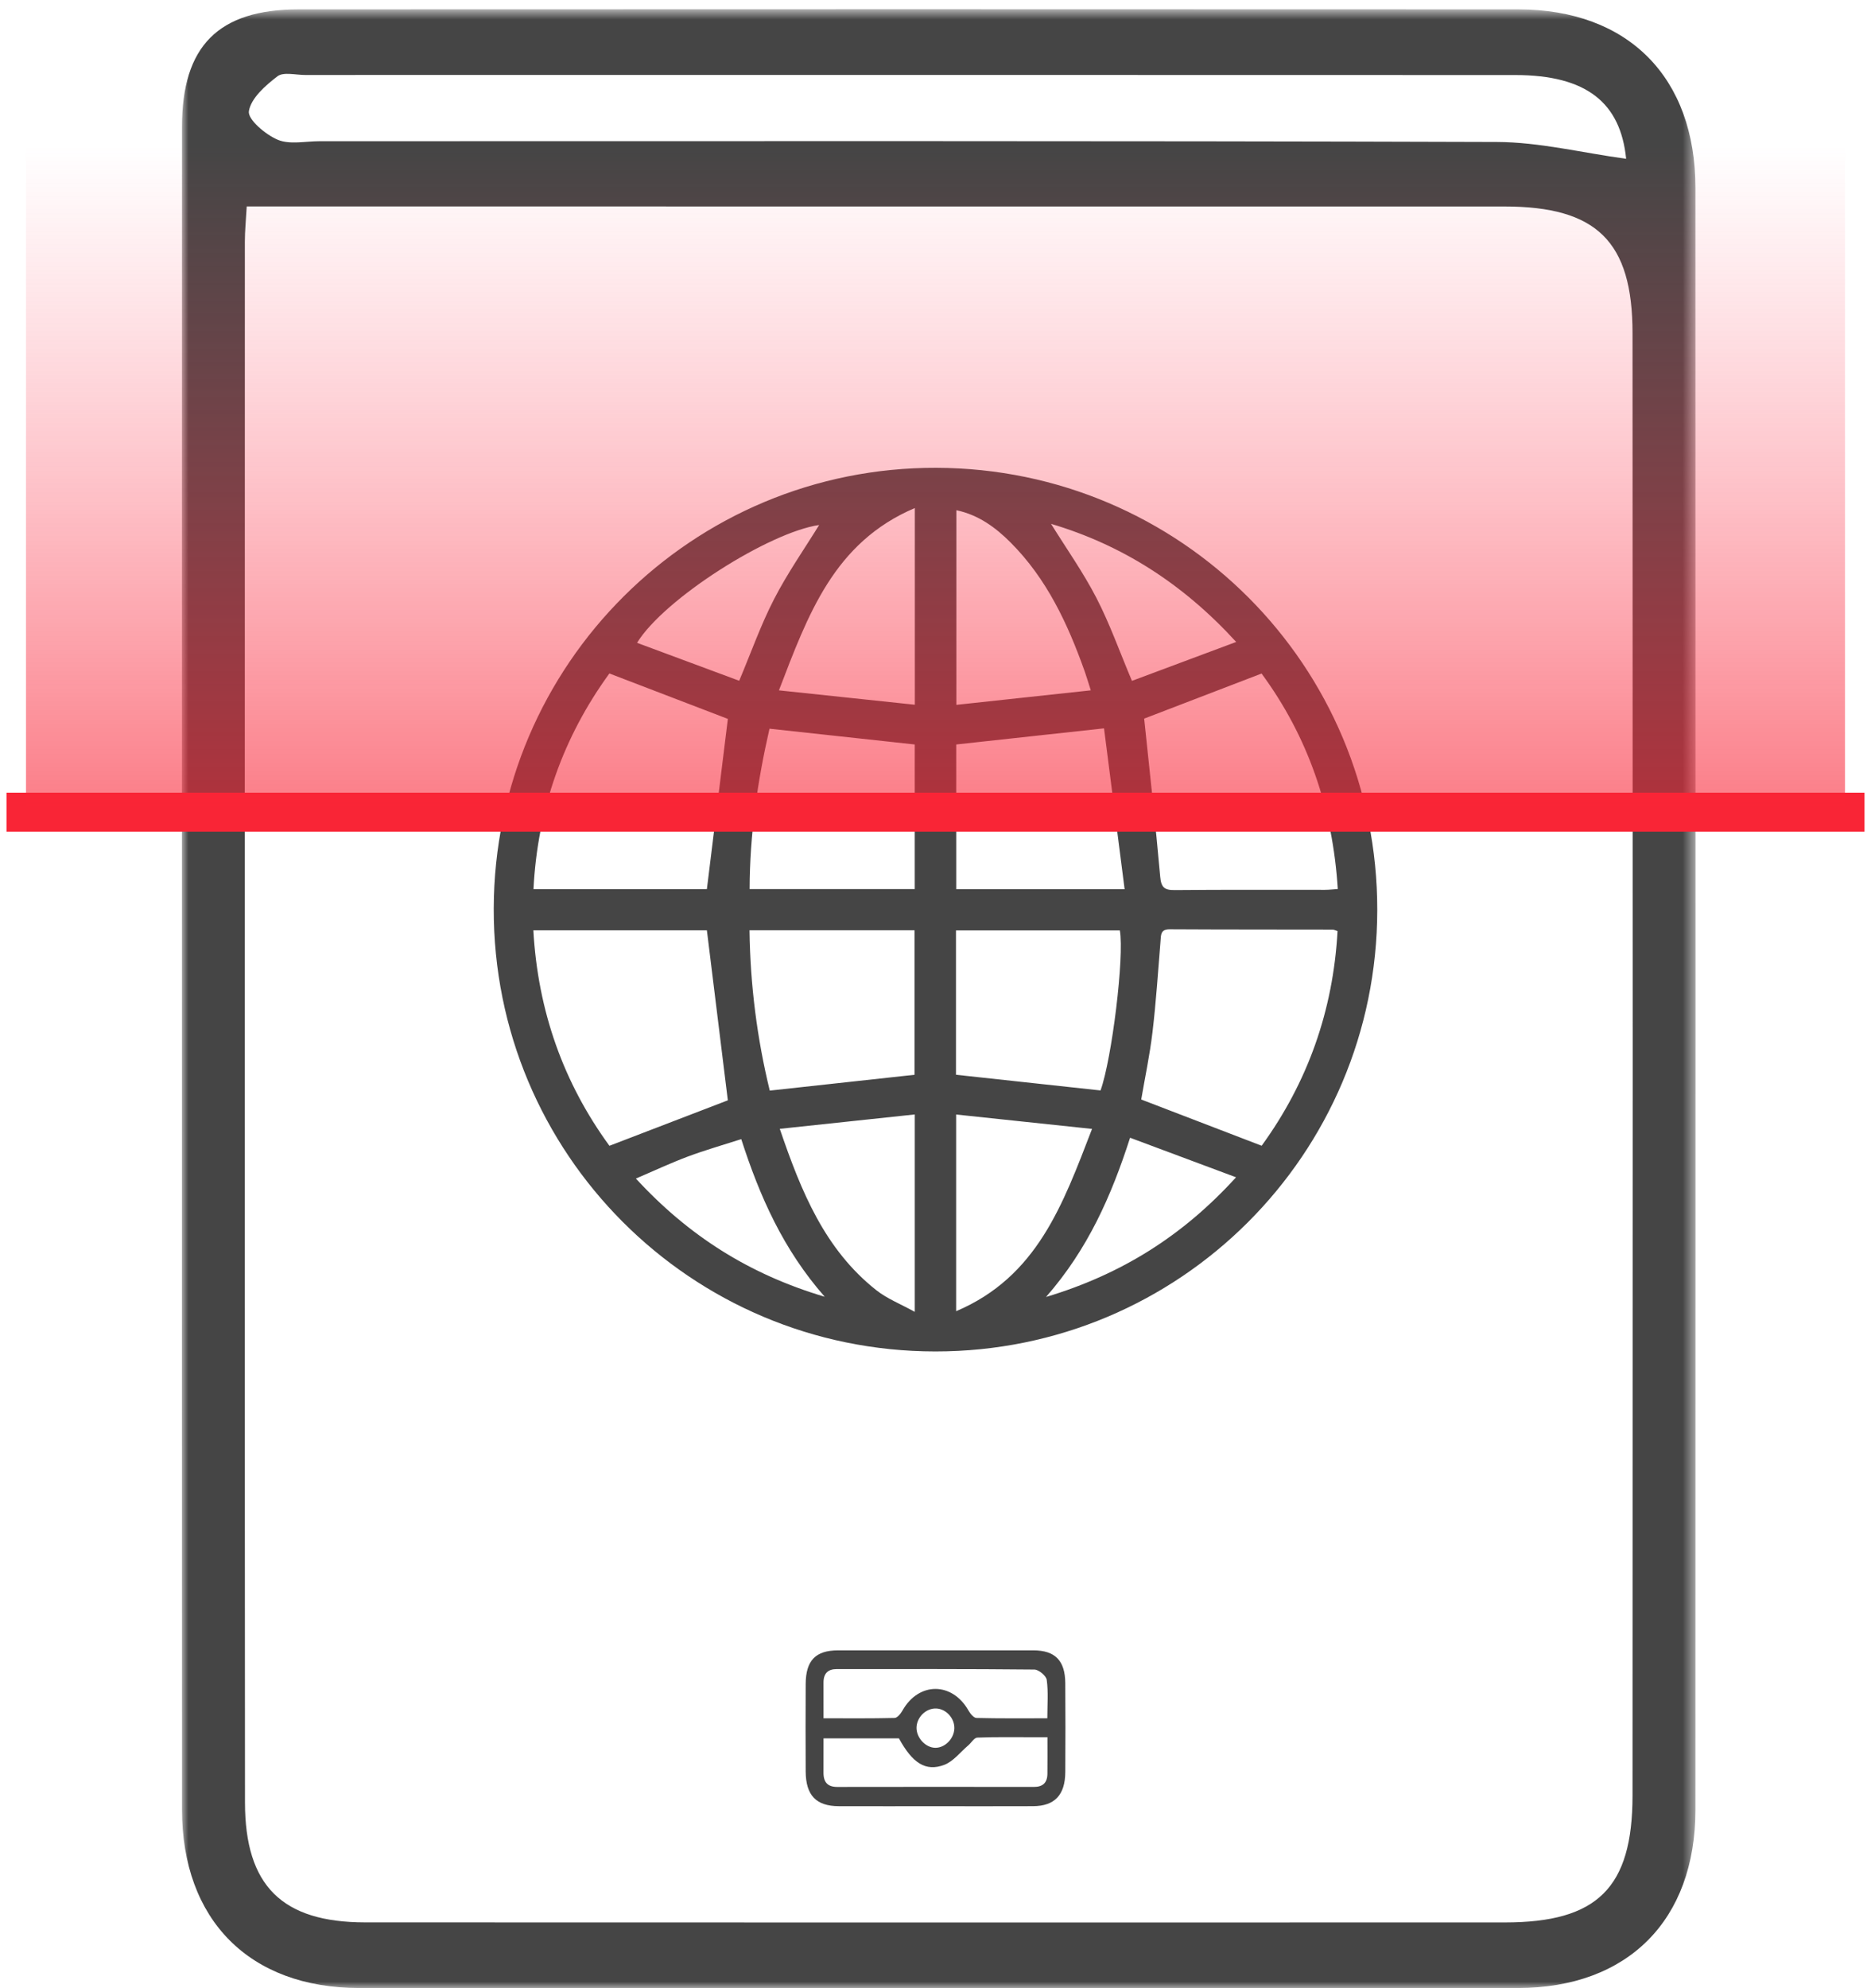 <?xml version="1.0" encoding="UTF-8"?>
<svg width="144px" height="153px" viewBox="0 0 144 153" version="1.1" xmlns="http://www.w3.org/2000/svg" xmlns:xlink="http://www.w3.org/1999/xlink">
    <!-- Generator: Sketch 63.1 (92452) - https://sketch.com -->
    <title>Group 4</title>
    <desc>Created with Sketch.</desc>
    <defs>
        <polygon id="path-1" points="0 0.711 116.495 0.711 116.495 153 0 153"></polygon>
        <linearGradient x1="50%" y1="40.483%" x2="50%" y2="100%" id="linearGradient-3">
            <stop stop-color="#FD4C66" stop-opacity="0" offset="0%"></stop>
            <stop stop-color="#F92536" stop-opacity="0.597" offset="100%"></stop>
        </linearGradient>
    </defs>
    <g id="-" stroke="none" stroke-width="1" fill="none" fill-rule="evenodd">
        <g id="AunexumSafe_Onboarding_stap3_Legitimeren" transform="translate(-888, -326)">
            <g id="Group-4" transform="translate(890, 303)">
                <g id="paspoort" transform="translate(12, 23)">
                    <g id="Group-3">
                        <mask id="mask-2" fill="white">
                            <use xlink:href="#path-1"></use>
                        </mask>
                        <g id="Clip-2"></g>
                        <path d="M101.828,147.94 C72.59,147.945 43.351,147.949 14.112,147.936 C7.722,147.934 4.858,145.137 4.855,138.707 C4.826,98.669 4.839,58.63 4.845,18.592 C4.845,17.773 4.93,16.955 4.989,15.887 C37.535,15.887 69.658,15.885 101.782,15.89 C108.887,15.891 111.642,18.571 111.646,25.633 C111.664,63.147 111.664,100.661 111.646,138.175 C111.643,145.288 108.937,147.939 101.828,147.94 M7.354,5.872 C7.817,5.519 8.753,5.77 9.474,5.77 C40.523,5.768 71.572,5.761 102.622,5.775 C108.117,5.777 110.723,7.916 111.154,12.22 C107.756,11.759 104.485,10.937 101.212,10.926 C71.005,10.827 40.798,10.868 10.591,10.867 C9.507,10.867 8.301,11.144 7.377,10.756 C6.436,10.361 5.056,9.189 5.155,8.559 C5.313,7.556 6.429,6.58 7.354,5.872 M102.846,0.722 C71.56,0.706 40.274,0.709 8.988,0.722 C2.802,0.724 0.009,3.545 0.007,9.75 C-0.003,31.394 0.003,53.038 0.003,74.681 C0.003,96.204 -0.006,117.729 0.007,139.252 C0.012,147.747 5.199,152.983 13.652,152.988 C43.373,153.005 73.095,153.004 102.816,152.988 C111.289,152.983 116.484,147.765 116.487,139.274 C116.498,97.67 116.497,56.066 116.487,14.461 C116.485,5.947 111.312,0.727 102.846,0.722" id="Fill-1" fill="#454545" mask="url(#mask-2)"></path>
                    </g>
                    <path d="M66.607,132.231 C64.719,132.231 62.934,132.25 61.151,132.205 C60.94,132.199 60.677,131.877 60.541,131.637 C59.285,129.418 56.709,129.416 55.46,131.632 C55.324,131.873 55.063,132.199 54.853,132.205 C53.069,132.25 51.283,132.23 49.382,132.23 C49.382,131.188 49.385,130.338 49.381,129.487 C49.377,128.776 49.727,128.444 50.385,128.444 C55.459,128.443 60.535,128.428 65.609,128.479 C65.944,128.482 66.517,128.956 66.561,129.276 C66.69,130.207 66.607,131.171 66.607,132.231 M56.54,132.977 C56.536,132.156 57.275,131.433 58.075,131.477 C58.836,131.518 59.486,132.251 59.451,133.03 C59.416,133.817 58.713,134.516 57.974,134.501 C57.237,134.485 56.545,133.749 56.54,132.977 M66.613,136.508 C66.603,137.215 66.234,137.513 65.573,137.512 C60.528,137.505 55.483,137.504 50.438,137.513 C49.716,137.514 49.376,137.167 49.38,136.415 C49.385,135.564 49.382,134.712 49.382,133.773 L55.184,133.773 C56.221,135.671 57.236,136.359 58.676,135.813 C59.373,135.548 59.916,134.829 60.526,134.31 C60.761,134.109 60.98,133.724 61.216,133.716 C62.67,133.66 64.127,133.687 65.583,133.686 L66.616,133.686 C66.616,134.736 66.624,135.622 66.613,136.508 M65.533,127.003 C60.522,126.999 55.509,126.999 50.498,127.003 C48.772,127.004 48.019,127.78 48.009,129.591 C47.997,131.836 47.997,134.08 48.009,136.324 C48.019,138.161 48.815,138.99 50.567,138.995 C53.04,139.003 55.511,138.997 57.984,138.997 C60.489,138.997 62.995,139.005 65.501,138.994 C67.174,138.986 67.979,138.134 67.989,136.358 C68.002,134.077 68.005,131.797 67.988,129.517 C67.974,127.786 67.201,127.004 65.533,127.003" id="Fill-4" fill="#454545"></path>
                    <path d="M88.961,68.414 C88.597,68.438 88.28,68.477 87.962,68.477 C84.114,68.481 80.266,68.459 76.418,68.496 C75.619,68.504 75.366,68.298 75.293,67.456 C74.935,63.403 74.481,59.359 74.06,55.301 C76.922,54.202 79.936,53.045 83.095,51.832 C86.63,56.635 88.573,62.173 88.961,68.414 L88.961,68.414 Z M83.102,88.17 C79.928,86.951 76.914,85.795 73.833,84.612 C74.114,82.966 74.49,81.206 74.701,79.426 C74.976,77.105 75.128,74.769 75.318,72.437 C75.358,71.956 75.302,71.51 76.026,71.513 C80.208,71.537 84.391,71.53 88.573,71.538 C88.665,71.539 88.757,71.593 88.943,71.652 C88.607,77.779 86.635,83.307 83.102,88.17 L83.102,88.17 Z M66.507,99.808 C69.727,96.129 71.527,92.047 72.976,87.555 C75.692,88.569 78.329,89.552 81.132,90.598 C77.033,95.1 72.327,98.059 66.507,99.808 L66.507,99.808 Z M59.589,100.903 L59.589,85.767 C63.046,86.133 66.42,86.49 70.048,86.875 C67.807,92.683 65.828,98.253 59.589,100.903 L59.589,100.903 Z M59.577,71.601 L72.188,71.601 C72.542,73.604 71.574,81.497 70.702,83.915 C67.006,83.514 63.326,83.114 59.577,82.707 L59.577,71.601 Z M59.596,57.291 C63.277,56.89 66.98,56.486 70.97,56.05 C71.485,60.071 72.01,64.165 72.555,68.427 L59.596,68.427 L59.596,57.291 Z M59.606,39.263 C61.301,39.622 62.608,40.577 63.77,41.738 C66.561,44.528 68.181,48.005 69.48,51.659 C69.623,52.061 69.742,52.471 69.951,53.125 C66.459,53.502 63.089,53.866 59.606,54.242 L59.606,39.263 Z M81.142,49.401 C78.341,50.446 75.726,51.423 73.119,52.396 C72.177,50.164 71.421,48.021 70.389,46.02 C69.367,44.041 68.067,42.205 66.892,40.312 C72.343,41.932 77.034,44.906 81.142,49.401 L81.142,49.401 Z M56.409,54.233 C52.955,53.867 49.579,53.51 45.95,53.126 C48.185,47.314 50.171,41.747 56.409,39.096 L56.409,54.233 Z M56.404,100.953 C55.315,100.35 54.272,99.943 53.434,99.279 C49.477,96.144 47.664,91.707 46.016,86.869 C49.556,86.492 52.928,86.133 56.404,85.762 L56.404,100.953 Z M34.941,90.695 C36.344,90.096 37.624,89.495 38.944,89 C40.254,88.51 41.605,88.127 43.05,87.662 C44.472,92.073 46.275,96.147 49.473,99.791 C43.677,98.068 38.997,95.104 34.941,90.695 L34.941,90.695 Z M32.904,88.174 C29.367,83.33 27.398,77.8 27.049,71.592 L40.405,71.592 C40.95,76.01 41.487,80.373 42.017,84.675 C39.086,85.801 36.045,86.968 32.904,88.174 L32.904,88.174 Z M32.901,51.827 C36.041,53.03 39.082,54.196 42.019,55.322 C41.489,59.624 40.952,63.987 40.405,68.421 L27.059,68.421 C27.372,62.238 29.357,56.697 32.901,51.827 L32.901,51.827 Z M56.389,71.59 L56.389,82.709 C52.708,83.111 49.029,83.513 45.244,83.927 C44.277,79.958 43.742,75.845 43.685,71.59 L56.389,71.59 Z M43.694,68.417 C43.704,64.22 44.298,60.114 45.224,56.076 C48.961,56.482 52.635,56.882 56.402,57.291 L56.402,68.417 L43.694,68.417 Z M49.045,40.402 C47.927,42.216 46.619,44.084 45.583,46.091 C44.563,48.066 43.819,50.184 42.892,52.388 C40.306,51.428 37.689,50.456 35.03,49.468 C37.126,46.059 45.223,40.95 49.045,40.402 L49.045,40.402 Z M58.063,36 C39.291,35.945 24.05,51.118 24,69.91 C23.95,88.742 39.151,103.991 57.986,104 C76.779,104.01 91.975,88.838 92,70.039 C92.024,51.243 76.883,36.057 58.063,36 L58.063,36 Z" id="Fill-6" fill="#454545"></path>
                </g>
                <g id="Group">
                    <line x1="8.5122881e-14" y1="85.5" x2="140" y2="85.5" id="Line-3" stroke="#F92536" stroke-width="3" stroke-linecap="square"></line>
                    <rect id="Rectangle" fill="url(#linearGradient-3)" x="0" y="0" width="140" height="85"></rect>
                </g>
            </g>
        </g>
    </g>
</svg>